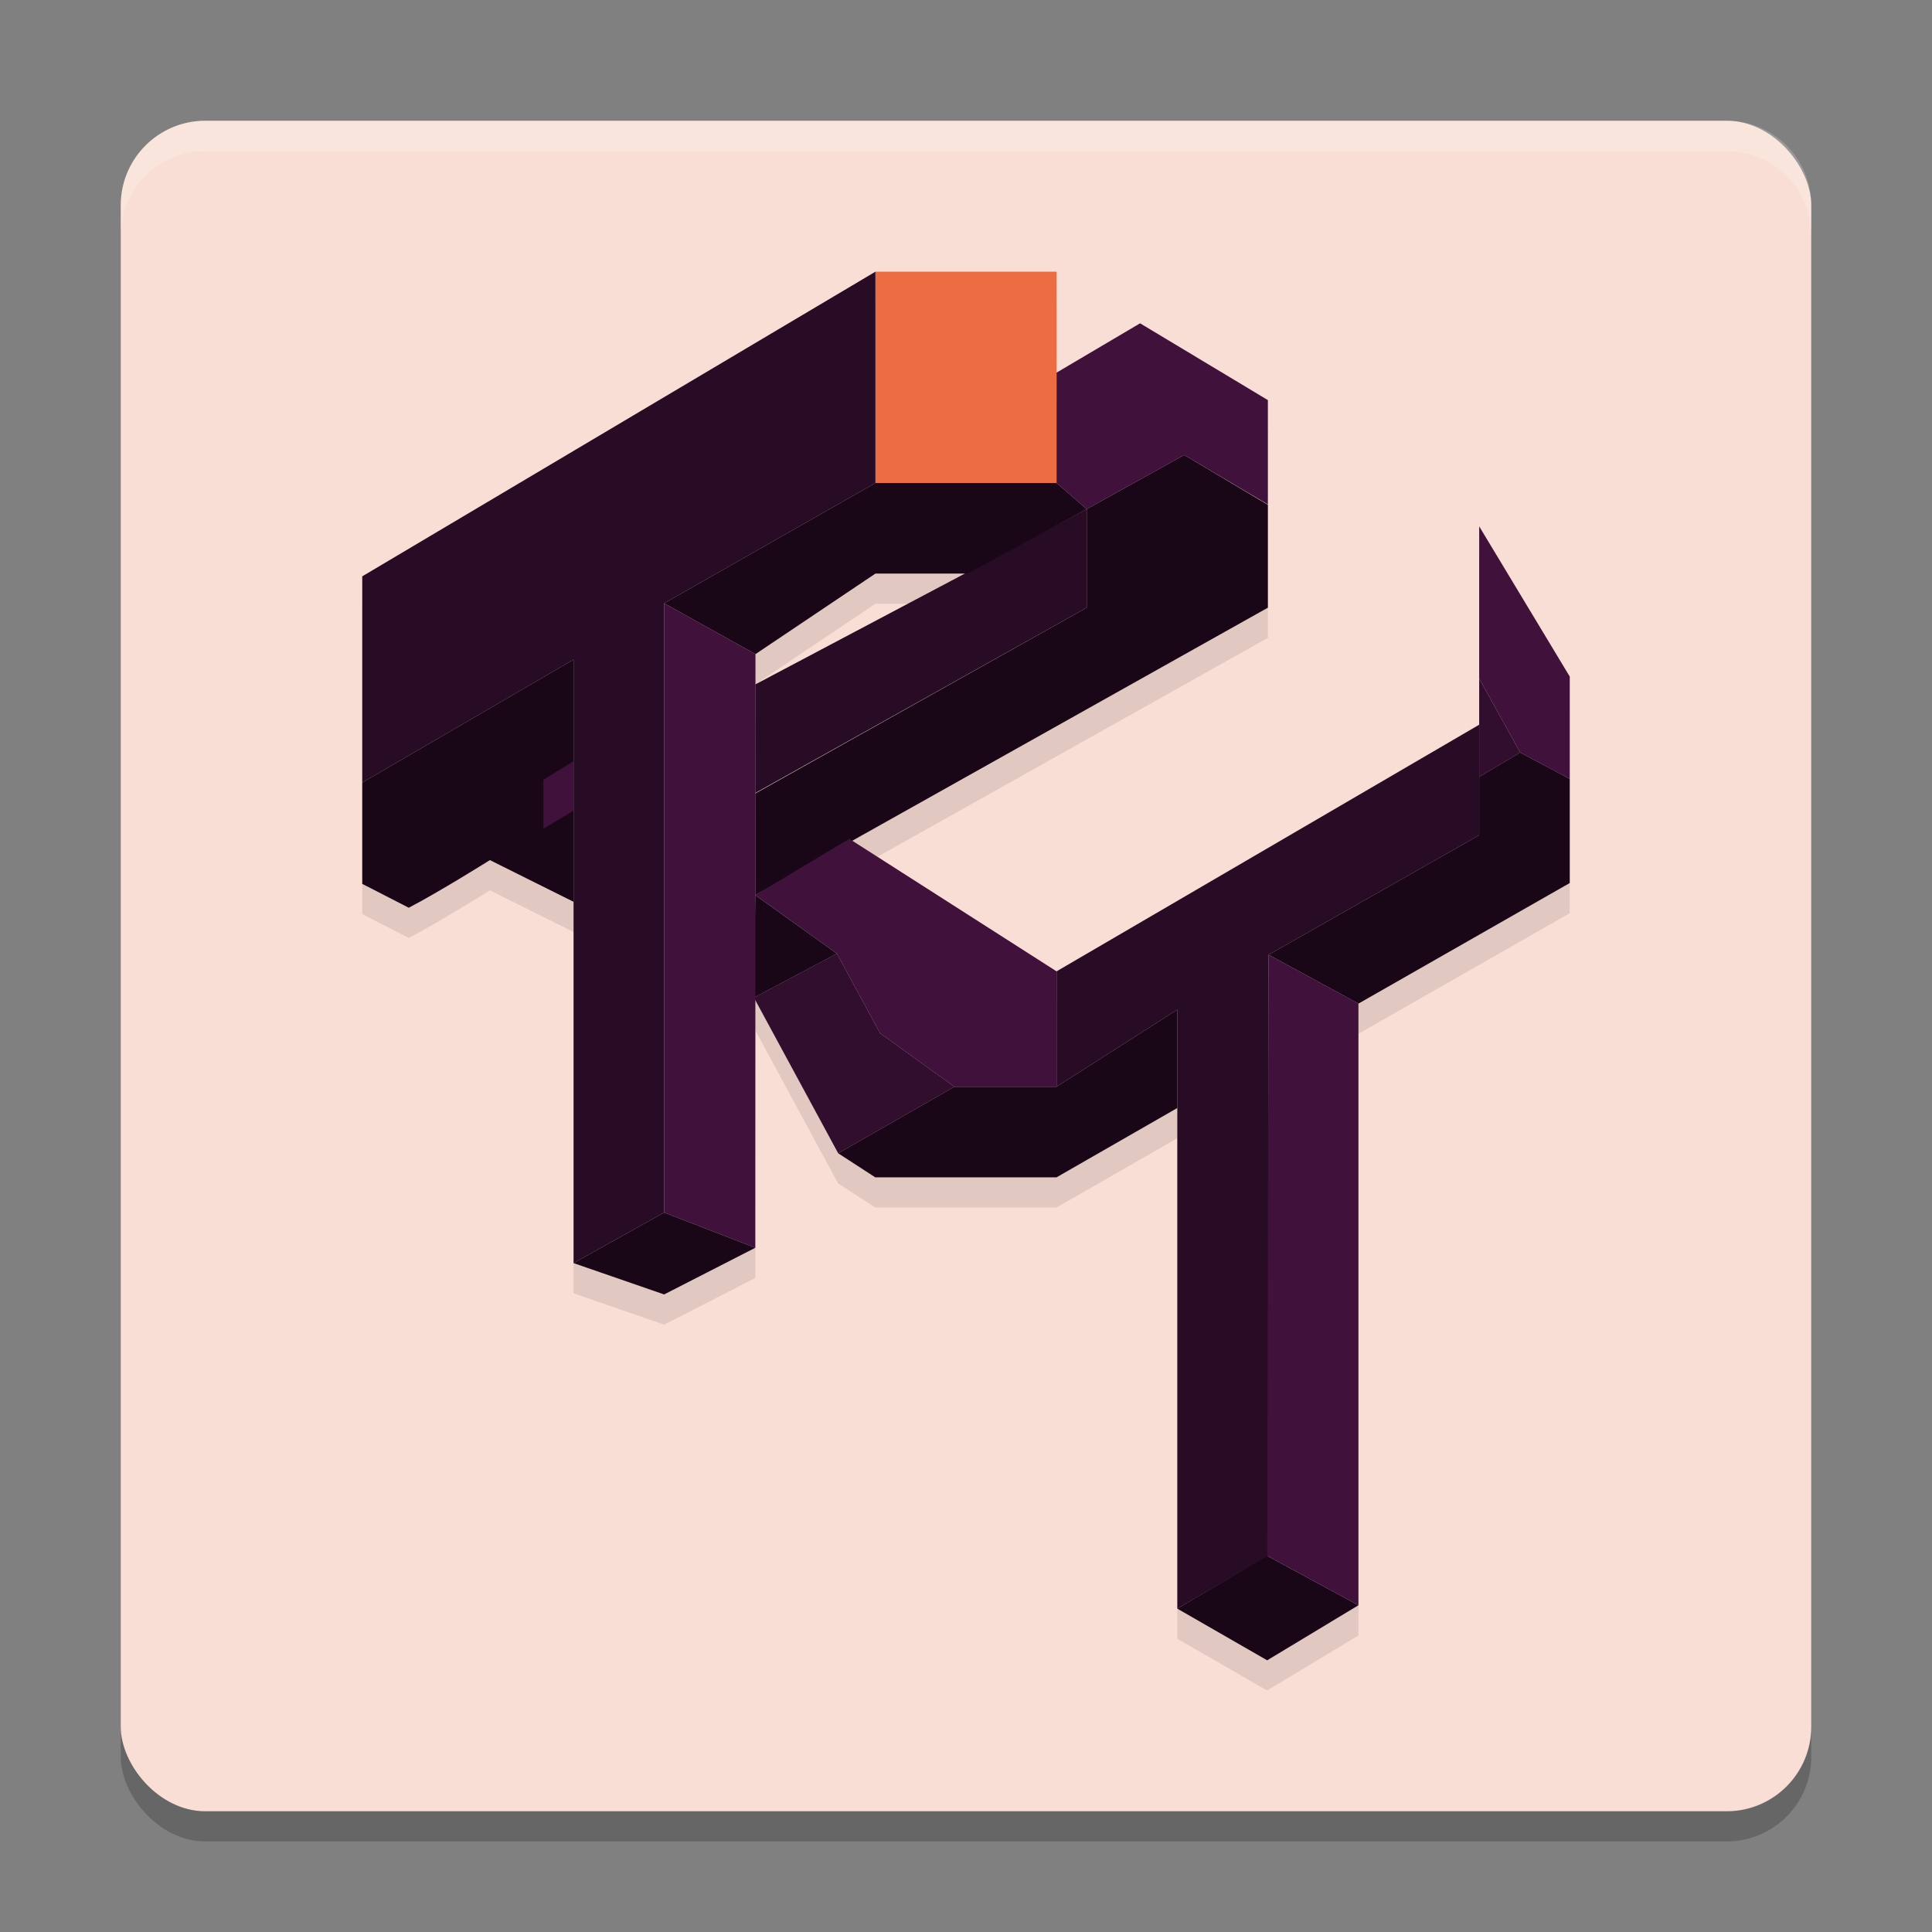 <svg xmlns="http://www.w3.org/2000/svg" width="64" height="64" version="1.1">
 <rect width="100%" height="100%" fill="#808080" stroke="none"/>
 <rect style="opacity:0.2" width="56" height="56" x="4" y="5" rx="2.8" ry="2.8"/>
 <rect style="fill:#f9ded5" width="56" height="56" x="4" y="4" rx="2.8" ry="2.8"/>
 <path style="opacity:0.1" d="M 29,10 12,20.092 v 6.834 3.354 l 1.541,0.791 c 1.014,-0.527 2.688,-1.578 2.688,-1.578 L 19,30.873 v 11.969 l 3,1.039 3.021,-1.547 0.002,-8.197 2.742,5.066 L 28.994,40 H 35 l 4,-2.295 V 54.287 L 41.977,56 45,54.176 V 34.246 L 52,30.25 v -3.447 -3.391 l -3,-4.977 v 5.041 1.531 L 35,33.178 28.232,28.85 42,21.129 v -3.406 L 39.23,16.072 42,17.709 V 14.254 L 37.768,11.709 35,13.344 V 10 Z m 0,10 h 2.961 l -6.936,3.67 v -1.002 z m 7,1.131 -10.977,6.152 v -0.018 z"/>
 <path style="fill:#eb6d41" d="m 29,9 6,-2.75e-5 V 16 H 29 Z"/>
 <path style="fill:#310d2e" d="m 27.766,38.204 -2.792,-5.158 2.75,-1.457 1.428,2.636 2.465,1.775 z m 21.234,-15.727 1.359,2.452 -1.359,0.809 z"/>
 <path style="fill:#280b25" d="M 39,33.445 35,36 v -3.823 l 14,-8.17 v 3.66 l -6.977,3.96 V 51.529 L 39,53.288 Z M 19,21.849 12,25.925 V 19.092 L 29,9 V 16 l -7,3.985 v 20.182 l -3,1.675 z M 25.021,22.672 36,16.864 v 3.266 L 25.021,26.268 Z"/>
 <path style="fill:#190718" d="m 39,53.288 2.977,-1.749 3.023,1.637 -3.023,1.824 z M 19,41.842 22,40.167 25.021,41.334 22,42.88 Z m 8.766,-3.638 3.85,-2.204 H 35 l 4,-2.555 4.3e-5,3.259 L 35,39 H 28.993 Z M 25.021,29.651 V 26.286 L 36,20.13 V 16.864 L 32.049,19 H 29 L 25.026,21.669 22,19.985 29,16 h 6 L 36,16.864 l 3.23,-1.792 2.77,1.652 -4.1e-5,3.406 -16.979,9.522 2.703,1.938 -2.75,1.457 z m 17.002,1.976 6.977,-3.96 4.1e-5,-1.93 1.359,-0.809 L 52,25.803 v 3.448 l -7,3.995 z M 12,29.279 12,25.925 19,21.849 v 8.024 l -2.771,-1.381 c 0,0 -1.674,1.05 -2.688,1.578 z"/>
 <path style="fill:#3f113b" d="m 41.977,51.538 0.046,-19.911 2.977,1.618 V 53.176 Z M 22,40.167 V 19.985 l 3.026,1.684 -0.006,19.665 z M 29.152,34.225 27.724,31.59 25.021,29.651 28.133,27.786 35,32.177 v 3.823 l -3.384,2.6e-5 z M 18,25.831 19,25.217 v 1.64 l -1,0.595 z M 50.359,24.929 49,22.477 V 17.436 L 52,22.412 l -2e-6,3.391 z M 35,16 v -3.656 l 2.767,-1.634 4.233,2.544 v 3.456 L 39.23,15.072 36,16.864 Z"/>
 <path style="fill:#ffffff;opacity:0.2" d="M 6.801 4 C 5.25 4 4 5.25 4 6.801 L 4 7.801 C 4 6.25 5.25 5 6.801 5 L 57.199 5 C 58.75 5 60 6.25 60 7.801 L 60 6.801 C 60 5.25 58.75 4 57.199 4 L 6.801 4 z"/>
</svg>
